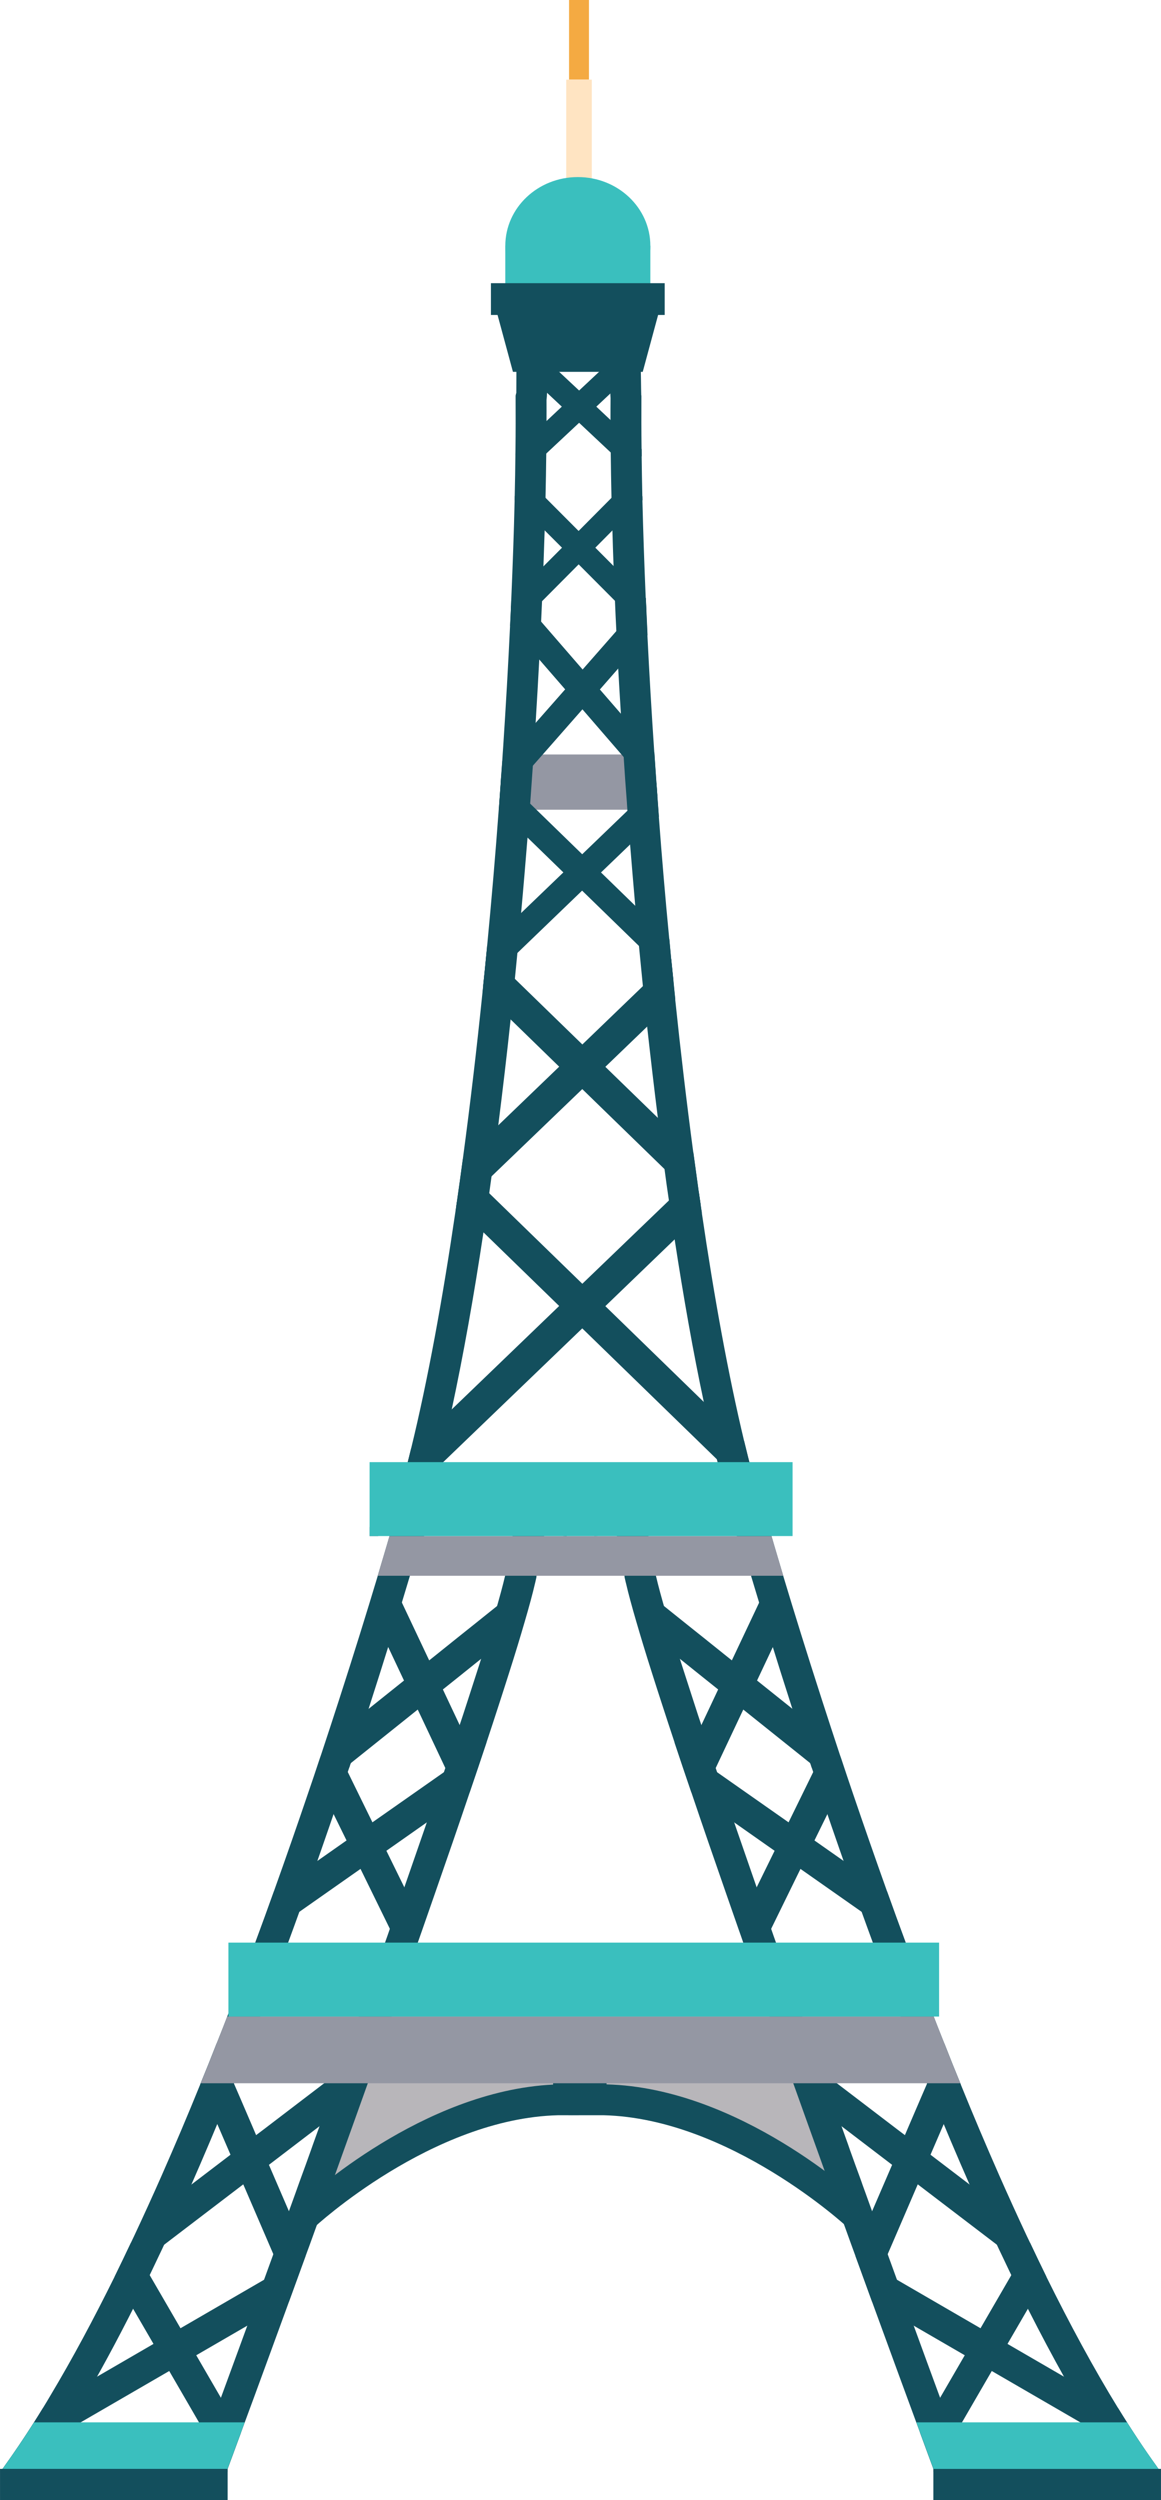 <svg xmlns="http://www.w3.org/2000/svg" width="501.55" height="1080" viewBox="0 0 501.55 1080"><g id="a"/><g id="b"><g id="c"><g id="d"><path d="M138.11 948.16s73.69-43.15 111.14-41.57c37.46 1.58 108.09 32.12 113.64 41.57 5.56 9.45-20.28-55.29-20.28-55.29l-182.83-3.49-21.67 58.78z" fill="#b8b6ba"/><path d="M372.81 951.26c-2.22-2.09-53.41-49.38-110.78-50.86v-7.87H239.7v3.9h-.76v4.06c-56.4 2.71-106.2 48.7-108.39 50.76l1.52 1.85c-1.26 1.1-2.05 1.84-2.28 2.05l5.85 7.1c.53-.49 50.97-47.17 105.45-48.52h3.73c.76.01 1.51.0 2.27.02.0-.02 7.7-.02 7.7-.02.75.0 1.51.01 2.27.0h3.73c54.48 1.35 104.92 48.03 105.45 48.52l5.85-7.1c-.17-.16-.67-.62-1.4-1.27l2.15-2.63z" fill="#134f5d"/><path d="M245.83.0h8.6v34.4H245.83z" fill="#f4aa42"/><path d="M244.61 34.4h11.05v123.56H244.61z" fill="#ffe4c2"/><path d="M218.29 106.18h62.66v30.85H218.29z" fill="#3abfbe"/><path d="M280.95 106.18c0 16.4-14.02 29.69-31.33 29.69s-31.33-13.3-31.33-29.69 14.02-29.69 31.33-29.69 31.33 13.29 31.33 29.69z" fill="#3abfbe"/><path d="M220.36 325.92h61.28v23.87H220.36z" fill="#9497a3"/><path d="M163.43 663.54H159.66V659.6L163.43 663.54z" fill="#556f7a"/><path d="M244.82 663.54c-3.94.0-5.87-1.44-7.6-1.84l7.1-5.7c.3 2.3.47 4.8.5 7.53z" fill="#556f7a"/><g><path d="M302.66 520.17l-7.64-7.43-7.93-7.7-35.54-34.57-9.97-9.67-20.97-20.41-12.14-11.8c.1-.9.2-1.77.27-2.67.53-5 1.03-9.94 1.5-14.91l6.97 6.74 5.23 5.1 29.14 28.34 9.94 9.67 22.71 22.07 15.3 14.87c.77 5.74 1.57 11.37 2.33 16.97.27 1.8.53 3.6.8 5.4z" fill="#134f5d"/><path d="M291.72 431.74l-12.14 11.71-18.07 17.4-9.97 9.61-39.18 37.68-4.27 4.13-10 9.6-1.3 1.27c.13-.73.23-1.5.33-2.24.07-.53.17-1.1.24-1.64.9-6.1 1.73-12.23 2.57-18.44l15.34-14.74 26.31-25.31 10.01-9.6 26.17-25.21 8.14-7.8 4.07-3.93c.3 2.93.6 5.87.9 8.77.27 2.94.57 5.84.87 8.73z" fill="#134f5d"/><path d="M328.1 647.75s-.27.27-.27.27l-18.14-17.64-58.15-56.55-9.97-9.67-32.71-31.81-10.77-10.47-.97-.97c.07-.53.17-1.1.24-1.64l8.73-8.93 2 1.94 3.26 3.17 40.22 39.11 9.94 9.67 42.54 41.38 17.44 16.97c2.13 8.87 4.33 17.3 6.6 25.17z" fill="#134f5d"/><path d="M303.22 524.04s-11.77 11.34-11.77 11.34l-29.94 28.84-9.97 9.6-62.15 59.78s-14.64 14.11-14.64 14.11l-2.3-2.37c1.77-6.24 3.5-12.81 5.17-19.68l17.54-16.84s46.41-44.68 46.41-44.68l10.01-9.6 37.41-35.98s6.03-5.83 6.03-5.83l2.54-2.43 4.3 4.47c.27 1.8.53 3.6.8 5.4.17 1.3.37 2.6.57 3.87z" fill="#134f5d"/><path d="M277.22 197.04l-5.47 5.84-7.9-7.4-13.67-12.84-7.47-6.97-6.37-5.97-13.17-12.34-1.57-1.47 1.94-2.07 2.27-2.4 2.77-2.93 21.6 20.21 7.44 6.97 6.13 5.77 13.44 12.57c0 1 0 2 .03 3.03z" fill="#134f5d"/><path d="M278.72 155.9l-1.9 1.77s-13.14 12.3-13.14 12.3l-6.07 5.7-7.44 6.97-14.17 13.27-7.43 6.97-5.9-6.27c.03-.77.03-1.47.03-2.2l13.4-12.54 6.6-6.2 7.47-6.97 13.24-12.4.8-.77s7.53-7.03 7.53-7.03l4.47 4.77.33.3s2.17 2.34 2.17 2.34z" fill="#134f5d"/><path d="M283.99 343.82l-2.34-2.7-.5-.6-11.7-13.47s-3.87-4.47-3.87-4.47l-13.97-16.17-7.47-8.63-11.17-12.87s-12.6-14.57-12.6-14.57c.1-2.3.24-4.6.33-6.87.03-.6.03-1.17.07-1.73l4.07-3.5 5.04 5.8 3.9 4.5 17.91 20.67 7.47 8.64 9.1 10.5 12.3 14.24 1.1 1.27 1.03 1.17c.27 4.37.61 8.77.9 13.17.13 1.87.27 3.74.41 5.64z" fill="#134f5d"/><path d="M279.72 274.4l-12.64 14.37-7.93 9.07-7.54 8.57-14.2 16.17-7.2 8.17-8.3 9.47-1.53 1.73-3.93 4.5-.77.87c.2-2.83.4-5.64.6-8.4.1-1.34.17-2.64.26-3.94.14-2.13.3-4.23.47-6.34l3.37-3.83 1.97-2.23 9.07-10.34 12.74-14.47 7.54-8.57 14.6-16.64 5.8-6.6 6.74-7.67c.17-.06.17.17.17.17.07 1.7.17 3.4.23 5.11.17 3.57.33 7.17.5 10.83z" fill="#134f5d"/><path d="M279.22 263.56l-4.77 4.77-2.37-2.37-6.4-6.4s-15.7-15.77-15.7-15.77l-7.2-7.2-7.47-7.47-12.97-13.01c0-.6.03-1.2.03-1.77l6.33-6.3 6.97 7 14.27 14.31 7.23 7.23 7.9 7.93 13.74 13.77.17.17c.07 1.7.17 3.4.23 5.11z" fill="#134f5d"/><path d="M277.55 216.08l-12.97 13.04s-7.4 7.47-7.4 7.47l-7.2 7.2-15.8 15.9-4.3 4.34-4.3 4.3-4.87-4.87c.03-.6.03-1.17.07-1.73.03-1.07.1-2.1.13-3.13.0-.03 13.87-13.97 13.87-13.97l8-8.03 7.17-7.23 14.24-14.34 6.94-6.97 6.4 6.33c0 .57.03 1.14.03 1.7z" fill="#134f5d"/><path d="M290.85 423.01l-4.97-4.84-9.84-9.53-24.57-23.91-8.1-7.87-15.47-15.04-12.44-12.07c.07-.8.14-1.63.2-2.43.2-2.83.4-5.64.6-8.4.1-1.34.17-2.64.26-3.94l3.84 3.73 1.53 1.5 6.41 6.24.73.7 22.48 21.87 8.13 7.87 14.81 14.41s14.7 14.31 14.7 14.31c.27 2.9.53 5.77.8 8.63.3 2.93.6 5.87.9 8.77z" fill="#134f5d"/><path d="M284.65 352.82l-12.44 11.97-12.58 12.1-8.16 7.84-27.94 26.91-6.34 6.1-8.47 8.13c.53-4.97 1.03-9.9 1.5-14.87.06-.87.17-1.7.23-2.5l14.67-14.1s18.24-17.53 18.24-17.53l8.14-7.84 19.57-18.84 3.91-3.73 6.17-5.94.5-.47 1.93-1.87c.13 1.87.27 3.74.41 5.64.09 1.5.2 3 .33 4.5.09 1.5.2 3 .33 4.5z" fill="#134f5d"/><path d="M330.4 655.85l-73.52 3.8-.11.6-6.83-.23-6.84.37-.1-.73-73.56-3.8 2.33-8.07c.23-.8.47-1.6.67-2.43 1.77-6.24 3.5-12.81 5.17-19.68 7.24-29.67 13.64-64.78 19.17-102.53.13-.73.23-1.5.33-2.24.07-.53.17-1.1.24-1.64.9-6.1 1.73-12.23 2.57-18.44 3.17-23.51 6.03-47.82 8.53-72.26.1-.9.2-1.77.27-2.67.53-5 1.03-9.94 1.5-14.91.06-.87.17-1.7.23-2.5 1.9-19.7 3.57-39.37 5-58.75.07-.8.14-1.63.2-2.43.2-2.83.4-5.64.6-8.4.1-1.34.17-2.64.26-3.94.14-2.13.3-4.23.47-6.34.1-2.03.26-4.03.4-6.07 1.17-17.91 2.17-35.41 2.97-52.25.1-2.3.24-4.6.33-6.87.03-.6.03-1.17.07-1.73.03-1.07.1-2.1.13-3.13.63-14.87 1.14-29.08 1.44-42.48.0-.6.03-1.2.03-1.77.13-6.1.26-12 .3-17.74.03-.77.03-1.47.03-2.2.1-7.93.1-15.51.06-22.67v-.8l.17-.77c.07-.17.1-.3.14-.43.0-1.3.0-3.9.03-6.47.0-2.53.0-4.44.06-5.9.04-1.63.17-2.73.37-3.53.37-1.2.97-1.74 2.1-2.64l.17.23 8.1 10.24-4.1-5.27 6.67.27c-.03.5-.03 3.54-.03 6.67-.03 2.77-.03 4.8-.1 6.37-.03 1.17-.1 2.07-.2 2.77.0.14.0.17-.03.24.0 2.97.03 6.03.0 9.17.0 4.54-.03 9.24-.1 14.04-.06 6.17-.2 12.57-.33 19.14-.13 4.61-.23 9.3-.37 14.07-.17 5.07-.33 10.23-.53 15.5-.2 4.94-.4 9.97-.6 15.07-.14 2.94-.27 5.87-.4 8.84-.23 5.37-.53 10.84-.8 16.34-.47 9-1 18.11-1.57 27.38-.2 3.44-.43 6.9-.67 10.34-.17 2.73-.37 5.44-.53 8.17-.37 5.2-.73 10.43-1.1 15.7-.04.23-.04.47-.07.7-.37 4.87-.76 9.77-1.13 14.67-.87 10.77-1.77 21.64-2.77 32.54-.5 5.81-1.07 11.5-1.6 17.28-.37 3.73-.74 7.46-1.1 11.2-.6 5.87-1.2 11.71-1.83 17.54-1.64 15.41-3.44 30.68-5.34 45.72-.93 7.4-1.9 14.77-2.9 22.04-.34 2.43-.67 4.87-1 7.3-.83 5.67-1.63 11.34-2.5 16.91-4.1 27.34-8.7 53.15-13.7 76.46-1.87 8.67-3.8 16.91-5.77 24.81-.83 3.34-1.67 6.6-2.54 9.77l63.22 3.3.6-.07 62.35-3.23c-1.13-4.21-2.23-8.54-3.33-13-1.97-7.9-3.84-16.18-5.64-24.78-4.6-21.57-8.77-45.28-12.6-70.22-.83-5.54-1.67-11.14-2.47-16.81-.67-4.5-1.3-8.96-1.9-13.54-1-7.3-1.97-14.67-2.87-22.1-1.63-13-3.17-26.21-4.64-39.48-.6-5.8-1.23-11.64-1.83-17.47-.57-5.77-1.13-11.57-1.7-17.34-.53-5.77-1.07-11.54-1.6-17.31-.77-8.9-1.53-17.74-2.23-26.54-.4-4.9-.77-9.77-1.14-14.61-.09-1.23-.2-2.5-.26-3.73-.51-6.54-.97-12.97-1.37-19.41-.13-1.53-.23-3-.3-4.47-.33-4.77-.63-9.5-.9-14.24-.43-6.6-.8-13.13-1.17-19.57-.27-5.47-.57-10.87-.8-16.21-.23-4.4-.43-8.7-.6-13-.23-5.1-.43-10.1-.6-15.04-.2-5.23-.37-10.37-.5-15.37-.17-4.87-.3-9.53-.4-14.13-.13-6.74-.27-13.24-.33-19.54-.07-4.83-.1-9.5-.1-14.04.0-3.24.0-6.37.03-9.43-.03-.44-.07-1.07-.1-2.04-.03-1.33-.07-3.33-.1-6.43-.07-2.9-.1-5.8-.17-7.24.0-.3-.03-.53-.03-.7l.83-.07s4.8-.3 4.8-.3l7.2-1.97.23-.07c.03.14.07.27.1.37.13.57.2 1.27.27 4.1.03 1.37.07 3.17.1 5.64.03 3.07.1 6.1.13 7.37l.07.23v.84c-.03 7.03-.03 14.47.07 22.27.0 1 0 2 .03 3.03.07 5.61.17 11.37.3 17.34.0.57.03 1.14.03 1.7.33 13.3.8 27.44 1.43 42.15v.23c.07 1.7.17 3.4.23 5.11.17 3.57.33 7.17.5 10.83.8 16.34 1.8 33.28 2.97 50.61.27 4.37.61 8.77.9 13.17.13 1.87.27 3.74.41 5.64.09 1.5.2 2.97.33 4.5.09 1.5.2 3 .33 4.5 1.3 17.44 2.8 35.11 4.5 52.78.27 2.9.53 5.77.8 8.63.3 2.93.6 5.87.9 8.77.27 2.94.57 5.84.87 8.73 2.33 22.34 4.94 44.52 7.81 66.06.77 5.74 1.57 11.37 2.33 16.97.27 1.8.53 3.6.8 5.4.17 1.3.37 2.6.57 3.87 5.3 36.14 11.4 69.75 18.28 98.53 2.13 8.87 4.33 17.3 6.6 25.17.0.03 2.3 8.1 2.3 8.1z" fill="#134f5d"/><path d="M275.94 128.56H244.56 212.91L221.59 160.63H246.19h29.75H277.66L286.33 128.56H275.94z" fill="#134f5d"/><path d="M212.08 122.33h75.07v13.73H212.08z" fill="#134f5d"/></g><g><path d="M321.24 826.76c2.84 4.35 5.72 8.71 8.62 13.14l16.17-33.03 5.99-12.19 11.59-23.6c-2.93-4.56-5.79-8.96-8.52-13.33l-15.72 32.09-5.99 12.19-12.13 24.72z" fill="#134f5d"/><path d="M291.37 752.63c2.3 6.93 4.73 14.14 7.27 21.57l32.97 23.18 11.1 7.77 48.45 34.01.13.1c-2.8-7.53-5.47-14.9-8.06-22.17.0-.03-31.75-22.31-31.75-22.31l-11.1-7.77-49.02-34.38z" fill="#134f5d"/><path d="M297.16 757.53c2.87 3.93 5.91 8.08 9.11 12.39l13.57-28.77 5.81-12.25 13.04-27.65c-3.57-5.07-6.57-9.33-8.95-12.76l-16.87 35.72-5.77 12.27-9.94 21.05z" fill="#134f5d"/><path d="M272.33 682.15l-.17-.13c.87 4.07 3.07 14.67 3.37 17.97.14.67.31 1.33.47 2.07.03.13.07.27.1.4L297 719.2l6.4 5.14 10.6 8.47 54.45 43.58c-2.7-8.16-5.27-15.97-7.66-23.44l-37.38-29.91-10.63-8.5-8.94-7.17-6.64-5.3-18.9-15.14-4.4-3.54s-1.57-1.23-1.57-1.23z" fill="#134f5d"/><path d="M403.24 1066.49s-.03 1.23-.03 1.23l.3-.5.43-.73 24.51-42.28 6.8-11.71 16.81-28.97c-2.37-4.84-4.73-9.74-7.07-14.71l-21.4 36.91-6.81 11.67-19.34 33.35c2.87 7.87 4.9 13.3 5.8 15.74z" fill="#134f5d"/><path d="M369.5 974.37c2.5 6.87 4.9 13.47 7.2 19.81l40.08 23.24 11.67 6.8 71.36 41.38c-5.63-7.8-11.24-16.31-16.81-25.37l-47.75-27.71-11.66-6.77-54.08-31.38z" fill="#134f5d"/><path d="M369.63 971.73c2.31 6.34 4.54 12.5 6.71 18.54l6.63-15.34s2.94-6.8 2.94-6.8l10.56-24.54 5.51-12.8 4.67-10.83 5.63-13.11 2.77-6.43c-2.43-5.9-4.81-11.8-7.1-17.71l-3.6 8.4-6.8 15.74-5.63 13.11-1 2.36-5.53 12.84-10.54 24.44-3.84 8.97-1.37 3.17z" fill="#134f5d"/><path d="M337.31 881.47c1.14 3.2 2.27 6.4 3.41 9.64 1.63 4.57 3.23 9.13 4.87 13.7l2.67 2.03 17.21 13.11 19.91 15.2 11.1 8.44 55.45 42.31c-4-8.53-7.97-17.24-11.87-26.07l-38.08-29.04-11.07-8.47-3.13-2.36-17.17-13.11-20.64-15.74-12.64-9.64z" fill="#134f5d"/><path d="M500.48 1066.51c-.23-.3-.43-.57-.63-.87-5.67-7.83-11.27-16.34-16.84-25.41-10.54-17.14-20.88-36.31-30.95-56.68-2.37-4.83-4.73-9.74-7.06-14.7-.47-.97-.93-1.93-1.41-2.94-4-8.53-7.96-17.24-11.86-26.07-5.71-12.97-11.3-26.14-16.68-39.41-.07-.17-.13-.33-.2-.5-2.37-5.74-4.67-11.47-6.9-17.21-.37-.9-.73-1.77-1.07-2.67-1.2-3-2.37-5.97-3.51-8.94l-.5-1.3c-1-2.57-2-5.17-3-7.73-2.9-7.64-5.77-15.27-8.57-22.81-2.8-7.53-5.47-14.9-8.07-22.17-5.23-14.67-10.16-28.84-14.77-42.38-1.73-5.13-3.43-10.1-5.03-15-.23-.63-.43-1.27-.67-1.9-2.7-8.2-5.27-16-7.67-23.47-6.73-20.84-12.24-38.68-16.24-51.98-.17-.57-.33-1.13-.5-1.67-1.53-5.21-2.87-9.64-3.94-13.27-.39-1.44-.79-2.7-1.13-3.87-1.34-4.6-2.04-7.1-2.04-7.1.0.0-3.77-2.94-9.63-6.74-10.7-6.93-28.35-16.74-42.55-16.74-10.24.0-18.67 5.1-21.41 20.07-.17.93-.33 1.94-.43 2.97-.3 2.3-.47 4.8-.5 7.53 3.93.0 5.87-1.43 7.61-1.83.27-.07.53-.1.8-.1.33.0.67.07 1 .17.0.0.13.6.33 1.63.87 4 2.8 13.4 3.3 17.28.03.26.07.5.07.7.13.66.3 1.33.47 2.07.03.13.07.27.11.4 1.03 4.47 2.56 10.1 4.5 16.74 1.87 6.44 4.1 13.8 6.7 21.94 1.47 4.64 3.04 9.54 4.71 14.64 1.6 4.97 3.3 10.1 5.07 15.44 2.3 6.97 4.74 14.17 7.27 21.61 4.73 14.04 9.86 28.91 15.2 44.22 1.7 4.9 3.43 9.84 5.17 14.84.7 1.97 1.4 3.94 2.06 5.9 2.6 7.37 5.24 14.84 7.9 22.3 1.13 3.2 2.27 6.4 3.41 9.64 1.63 4.57 3.23 9.14 4.87 13.7.23.67.5 1.33.73 2.04 1.53 4.37 3.1 8.7 4.7 13.07 3.73 10.53 7.47 20.84 11.1 30.98 1.83 5.17 3.67 10.27 5.51 15.24.66 1.93 1.33 3.77 2 5.61 2.3 6.33 4.53 12.5 6.7 18.54.53 1.4 1 2.77 1.5 4.1 2.51 6.87 4.91 13.47 7.2 19.81 8.67 23.74 15.9 43.52 20.74 56.59 2.87 7.86 4.9 13.3 5.8 15.74.1.3.2.53.27.73.17.5.27.73.27.73h15.28c-3.24-7.7-8.24-19.51-9.07-21.77-5.31-14.3-13.47-36.64-20.74-56.58-2.3-6.34-4.7-12.94-7.2-19.81-.23-.6-.4-1.1-.6-1.6-.23-.7-.5-1.44-.77-2.14l-.13-.3c-2.17-6.07-4.4-12.24-6.7-18.61-.4-1.1-.8-2.2-1.2-3.3.0-.07-.83-2.37-.83-2.37-1.57-4.21-3.11-8.54-4.67-12.87.0-.04-.77-2.24-.77-2.24l-3.93-10.93c-1.87-5.14-3.74-10.31-5.61-15.54-.27-.77-.53-1.5-.8-2.27.0-.07-.8-2.33-.8-2.33-1.57-4.27-3.13-8.5-4.63-12.8-.17-.5-.33-1-.53-1.5l-.2-.6c-.87-2.37-1.67-4.67-2.47-6.94-.31-.8-.57-1.57-.83-2.37-.57-1.5-1.07-3-1.61-4.5-1.13-3.17-2.27-6.37-3.4-9.6-2.5-7-4.97-13.97-7.4-20.84l-.5-1.44c-.64-1.87-1.34-3.9-2.07-5.93-.87-2.5-1.77-5.07-2.67-7.64l-2.47-7.11c-6.14-17.64-10.97-31.64-15.17-44.11-2.33-6.81-4.57-13.41-6.67-19.78l-.57-1.77c-1.77-5.3-3.47-10.4-5.03-15.34-1.67-5.11-3.23-9.97-4.71-14.57-2.37-7.47-4.6-14.74-6.6-21.6-1.97-6.84-3.4-12.07-4.31-16.04-.07-.2-.13-.53-.13-.53l-.14-.6c-.03-.17-.1-.33-.13-.47-.43-3.7-1.8-10.53-2.87-15.71-.2-1-.4-1.97-.6-2.8-.23-1.17-.37-1.87-.37-1.87l-1.7-7.47-4.97-1.6c1.77-3.5 4.2-3.5 6.57-3.5 8.1.0 20.98 5.3 35.31 14.6 1.47.93 2.77 1.83 3.93 2.63.5.33.93.63 1.37.94.24.83.5 1.77.8 2.77.14.5.31 1.07.47 1.67.2.63.43 1.33.63 2.1.84 2.83 1.81 6.03 2.87 9.67.13.4.23.83.37 1.23l1.27 4.23c3.47 11.54 9.1 29.94 16.3 52.28 2.23 6.87 4.57 14 7.04 21.47v.23l.83 2.27.2.67c.13.33.23.66.37.96 1.37 4.24 2.83 8.54 4.3 12.91.03.0.71 2.06.71 2.06 4.53 13.31 9.26 26.88 14.07 40.35l.77 2.23c2.73 7.6 5.07 14 7.26 19.97v.73l1.1 2.2c2.73 7.37 5.54 14.84 8.37 22.31l1.53 3.97.13.33 1.37 3.53.5 1.27c1.13 2.94 2.3 5.94 3.5 8.93.31.8.6 1.57.93 2.33l.2.47c1.57 4.07 3.21 8.17 4.87 12.27.67 1.7 1.37 3.4 2.07 5.1l.17.37c5.14 12.7 10.64 25.71 16.84 39.81 3.84 8.67 7.87 17.54 12.01 26.38.46.96.93 1.93 1.4 2.93 2.1 4.51 4.47 9.37 7.16 14.91 10.84 21.9 21.44 41.34 31.55 57.78 1.3 2.1 10.3 14.97 14.27 20.78h15.64c-.37-.5-.7-.97-1.07-1.47z" fill="#134f5d"/><path d="M180.31 826.76c-2.84 4.35-5.72 8.71-8.61 13.14l-16.18-33.03-5.99-12.19-11.59-23.6c2.93-4.56 5.78-8.96 8.52-13.33l15.72 32.09 5.99 12.19 12.13 24.72z" fill="#134f5d"/><path d="M210.18 752.63c-2.3 6.93-4.74 14.14-7.27 21.57l-32.98 23.18-11.1 7.77-48.45 34.01-.13.1c2.8-7.53 5.47-14.9 8.07-22.17.0-.03 31.74-22.31 31.74-22.31l11.1-7.77 49.02-34.38z" fill="#134f5d"/><path d="M204.39 757.53c-2.86 3.93-5.91 8.08-9.1 12.39l-13.57-28.77-5.81-12.25-13.03-27.65c3.56-5.07 6.57-9.33 8.95-12.76l16.87 35.72 5.77 12.27 9.93 21.05z" fill="#134f5d"/><path d="M229.22 682.15l.17-.13c-.87 4.07-3.07 14.67-3.37 17.97-.13.67-.3 1.33-.46 2.07-.03.13-.07.27-.1.4l-20.9 16.74-6.4 5.14-10.6 8.47-54.45 43.58c2.7-8.16 5.27-15.97 7.67-23.44l37.38-29.91 10.63-8.5 8.93-7.17 6.64-5.3 18.9-15.14 4.41-3.54s1.57-1.23 1.57-1.23z" fill="#134f5d"/><path d="M98.31 1066.49s.03 1.23.03 1.23l-.3-.5-.44-.73-24.5-42.28-6.8-11.71-16.81-28.97c2.37-4.84 4.73-9.74 7.07-14.71l21.41 36.91 6.8 11.67 19.34 33.35c-2.87 7.87-4.9 13.3-5.8 15.74z" fill="#134f5d"/><path d="M132.05 974.37c-2.5 6.87-4.9 13.47-7.2 19.81l-40.08 23.24-11.67 6.8L1.75 1065.59c5.64-7.8 11.23-16.31 16.81-25.37l47.75-27.71 11.67-6.77 54.08-31.38z" fill="#134f5d"/><path d="M131.92 971.73c-2.3 6.34-4.54 12.5-6.7 18.54l-6.63-15.34s-2.93-6.8-2.93-6.8l-10.57-24.54-5.51-12.8-4.67-10.83-5.64-13.11-2.77-6.43c2.44-5.9 4.8-11.8 7.1-17.71l3.6 8.4 6.81 15.74 5.63 13.11 1 2.36 5.54 12.84 10.53 24.44 3.84 8.97 1.37 3.17z" fill="#134f5d"/><path d="M164.23 881.47c-1.14 3.2-2.27 6.4-3.4 9.64-1.63 4.57-3.24 9.13-4.87 13.7l-2.67 2.03-17.21 13.11-19.9 15.2-11.1 8.44-55.45 42.31c4.01-8.53 7.97-17.24 11.87-26.07l38.07-29.04 11.07-8.47 3.13-2.36 17.17-13.11 20.64-15.74 12.64-9.64z" fill="#134f5d"/><path d="M244.31 656.01c-.1-1.03-.27-2.04-.43-2.97-2.73-14.97-11.17-20.07-21.41-20.07-14.2.0-31.84 9.8-42.55 16.74-5.87 3.8-9.63 6.74-9.63 6.74.0.0-.7 2.5-2.03 7.1-.34 1.17-.73 2.43-1.13 3.87-1.07 3.64-2.4 8.07-3.94 13.27-.17.53-.33 1.1-.5 1.67-4 13.3-9.5 31.14-16.24 51.98-2.4 7.47-4.97 15.27-7.67 23.44-.23.67-.43 1.3-.67 1.93-1.6 4.9-3.3 9.87-5.04 14.97-4.6 13.57-9.53 27.74-14.77 42.38-2.6 7.3-5.27 14.67-8.03 22.1-2.83 7.64-5.7 15.27-8.6 22.91-1 2.57-2.01 5.17-3.01 7.73l-.5 1.3c-1.13 2.97-2.3 5.94-3.5 8.94-.33.9-.7 1.77-1.07 2.67-2.23 5.74-4.53 11.47-6.9 17.21-.07.17-.13.33-.2.5-5.37 13.27-10.97 26.44-16.68 39.41-3.9 8.84-7.87 17.54-11.87 26.07-.47 1-.94 1.97-1.4 2.94-2.34 4.97-4.7 9.87-7.07 14.7-8.97 18.14-18.17 35.34-27.54 51.01-1.1 1.9-2.26 3.81-3.4 5.67-1.27 2.1-2.57 4.14-3.84 6.17-4.3 6.76-8.63 13.2-12.97 19.21-.23.33-.43.6-.67.9-.37.5-.7.97-1.07 1.47H15.64c.3-.44.63-.94 1-1.47 4.3-6.24 12.07-17.37 13.27-19.31.17-.27.33-.53.5-.8 2.34-3.77 4.67-7.74 7.04-11.84 7.8-13.5 15.84-28.61 24-45.14 2.7-5.54 5.07-10.4 7.17-14.91.47-1 .94-1.97 1.4-2.93 4.13-8.84 8.17-17.71 12-26.38 6.2-14.1 11.7-27.11 16.84-39.81l.17-.37c2.37-5.77 4.71-11.6 6.94-17.38l.2-.47c.33-.77.63-1.53.93-2.33 1.2-3 2.37-6 3.5-8.93l.5-1.27 1.5-3.87 1.53-3.97c2.83-7.47 5.64-14.94 8.37-22.31l1.1-2.2v-.73c2.2-5.97 4.54-12.37 7.27-19.97l.76-2.23c4.81-13.47 9.54-27.04 14.07-40.35l.67-2.06c1.5-4.37 2.97-8.67 4.34-12.91.13-.3.23-.63.37-.96l.2-.67.83-2.27v-.23c2.47-7.47 4.8-14.6 7.04-21.47 7.2-22.34 12.84-40.75 16.3-52.28l1.27-4.23c.13-.4.23-.83.37-1.23 1.07-3.64 2.04-6.84 2.87-9.67.2-.77.43-1.47.63-2.1.17-.6.33-1.17.47-1.67.3-1 .57-1.93.8-2.77.43-.3.87-.6 1.37-.94 1.17-.8 2.47-1.7 3.94-2.63 14.34-9.3 27.21-14.6 35.31-14.6 2.37.0 4.8.0 6.57 3.5l-4.97 1.6-1.7 7.47s-.14.7-.37 1.87c-.2.83-.4 1.8-.6 2.8-1.07 5.17-2.43 12-2.87 15.71-.03.13-.1.3-.13.47l-.13.6-.07.33c-.97 4.17-2.4 9.4-4.37 16.24-2 6.87-4.24 14.14-6.6 21.6-1.47 4.6-3.04 9.47-4.7 14.57-1.57 4.93-3.27 10.03-5.04 15.34l-.57 1.77c-2.1 6.37-4.34 12.97-6.67 19.78-4.2 12.47-9.03 26.47-15.17 44.11l-2.47 7.11c-.9 2.57-1.8 5.14-2.67 7.64-.73 2.03-1.43 4.07-2.07 5.93l-.5 1.44c-2.43 6.87-4.9 13.83-7.4 20.84-1.13 3.23-2.27 6.43-3.4 9.6-.8 2.3-1.6 4.57-2.43 6.87-.8 2.27-1.6 4.57-2.47 6.94l-.2.6c-.2.5-.37 1-.54 1.5-1.5 4.3-3.06 8.53-4.63 12.8l-.8 2.27c-2.13 6.07-4.27 12-6.4 17.88l-3.94 10.93-.77 2.2c-1.57 4.37-3.1 8.7-4.67 12.91l-.83 2.3c-.4 1.17-.8 2.27-1.2 3.37-2.3 6.37-4.54 12.54-6.7 18.61l-.13.3c-.26.7-.54 1.44-.77 2.14-.2.5-.37 1-.6 1.6-2.5 6.87-4.9 13.47-7.2 19.81-5.51 15.1-11.54 31.61-16.44 44.94-1.57 4.27-3.03 8.2-4.3 11.64-.03.07-.03.14-.06.2-.97 2.54-5.27 12.67-8.37 20.11-.23.5-.44 1-.63 1.47h15.27s.1-.23.27-.73c.07-.2.17-.43.27-.73.9-2.44 2.93-7.87 5.81-15.74.5-1.37 1.03-2.84 1.6-4.37 1.33-3.57 2.77-7.5 4.37-11.84 4.14-11.3 9.17-25.01 14.77-40.38 2.3-6.33 4.71-12.94 7.21-19.81.5-1.34.97-2.7 1.5-4.07 2.17-6.07 4.4-12.24 6.7-18.57.67-1.84 1.34-3.67 2-5.57 1.84-5 3.67-10.1 5.5-15.24 3.64-10.17 7.37-20.48 11.1-30.98 1.6-4.4 3.17-8.73 4.7-13.1.23-.7.5-1.37.73-2.04 1.64-4.57 3.24-9.14 4.87-13.7 1.13-3.23 2.27-6.43 3.4-9.64 2.67-7.46 5.3-14.94 7.9-22.3.67-1.97 1.37-3.94 2.07-5.9 1.73-5 3.47-9.94 5.17-14.84 5.34-15.31 10.47-30.18 15.21-44.22 2.53-7.43 4.97-14.64 7.26-21.57 1.77-5.37 3.47-10.5 5.07-15.47 1.66-5.1 3.23-10 4.7-14.64 2.6-8.14 4.84-15.51 6.7-21.94 1.94-6.63 3.47-12.27 4.5-16.74.03-.13.07-.27.1-.4.17-.74.33-1.4.47-2.07.0-.2.03-.44.06-.7.5-3.87 2.43-13.27 3.27-17.14.23-1.17.37-1.77.37-1.77.33-.1.67-.17 1-.17.27.0.53.03.8.1 1.73.4 3.67 1.83 7.6 1.83-.03-2.73-.2-5.23-.5-7.53z" fill="#134f5d"/></g><path d="M414.86 899.92H86.69c2.37-5.74 4.67-11.47 6.9-17.21.37-.9.73-1.77 1.07-2.67 1.2-3 2.37-5.97 3.5-8.94H403.39c1.13 2.97 2.31 5.94 3.51 8.94.33.9.7 1.77 1.07 2.67 2.23 5.74 4.53 11.47 6.9 17.21z" fill="#9497a3"/><path d="M338.37 680.69H163.18c1.53-5.21 2.87-9.64 3.94-13.27.4-1.44.8-2.7 1.13-3.87H333.3c.33 1.17.73 2.43 1.13 3.87 1.07 3.64 2.41 8.07 3.94 13.27z" fill="#9497a3"/><path d="M98.67 839.16h307.02v31.94H98.67z" fill="#3abfbe"/><path d="M105.7 1046.4c-.57 1.53-1.1 3-1.6 4.37-2.87 7.86-4.91 13.3-5.81 15.74H1.07c.23-.3.43-.57.63-.87 4.37-6.03 8.7-12.47 13-19.24h91z" fill="#3abfbe"/><path d="M159.66 631.6h182.73v31.94H159.66z" fill="#3abfbe"/><g><path d="M403.21 1066.49h98.33V1080H403.21z" fill="#134f5d"/><path d="M.01 1066.49h98.33V1080H.01z" fill="#134f5d"/></g><path d="M395.87 1046.4c.57 1.53 1.1 3 1.6 4.37 2.87 7.86 4.9 13.3 5.8 15.74h97.23c-.23-.3-.43-.57-.63-.87-4.37-6.03-8.7-12.47-13-19.24h-90.99z" fill="#3abfbe"/></g></g></g></svg>
